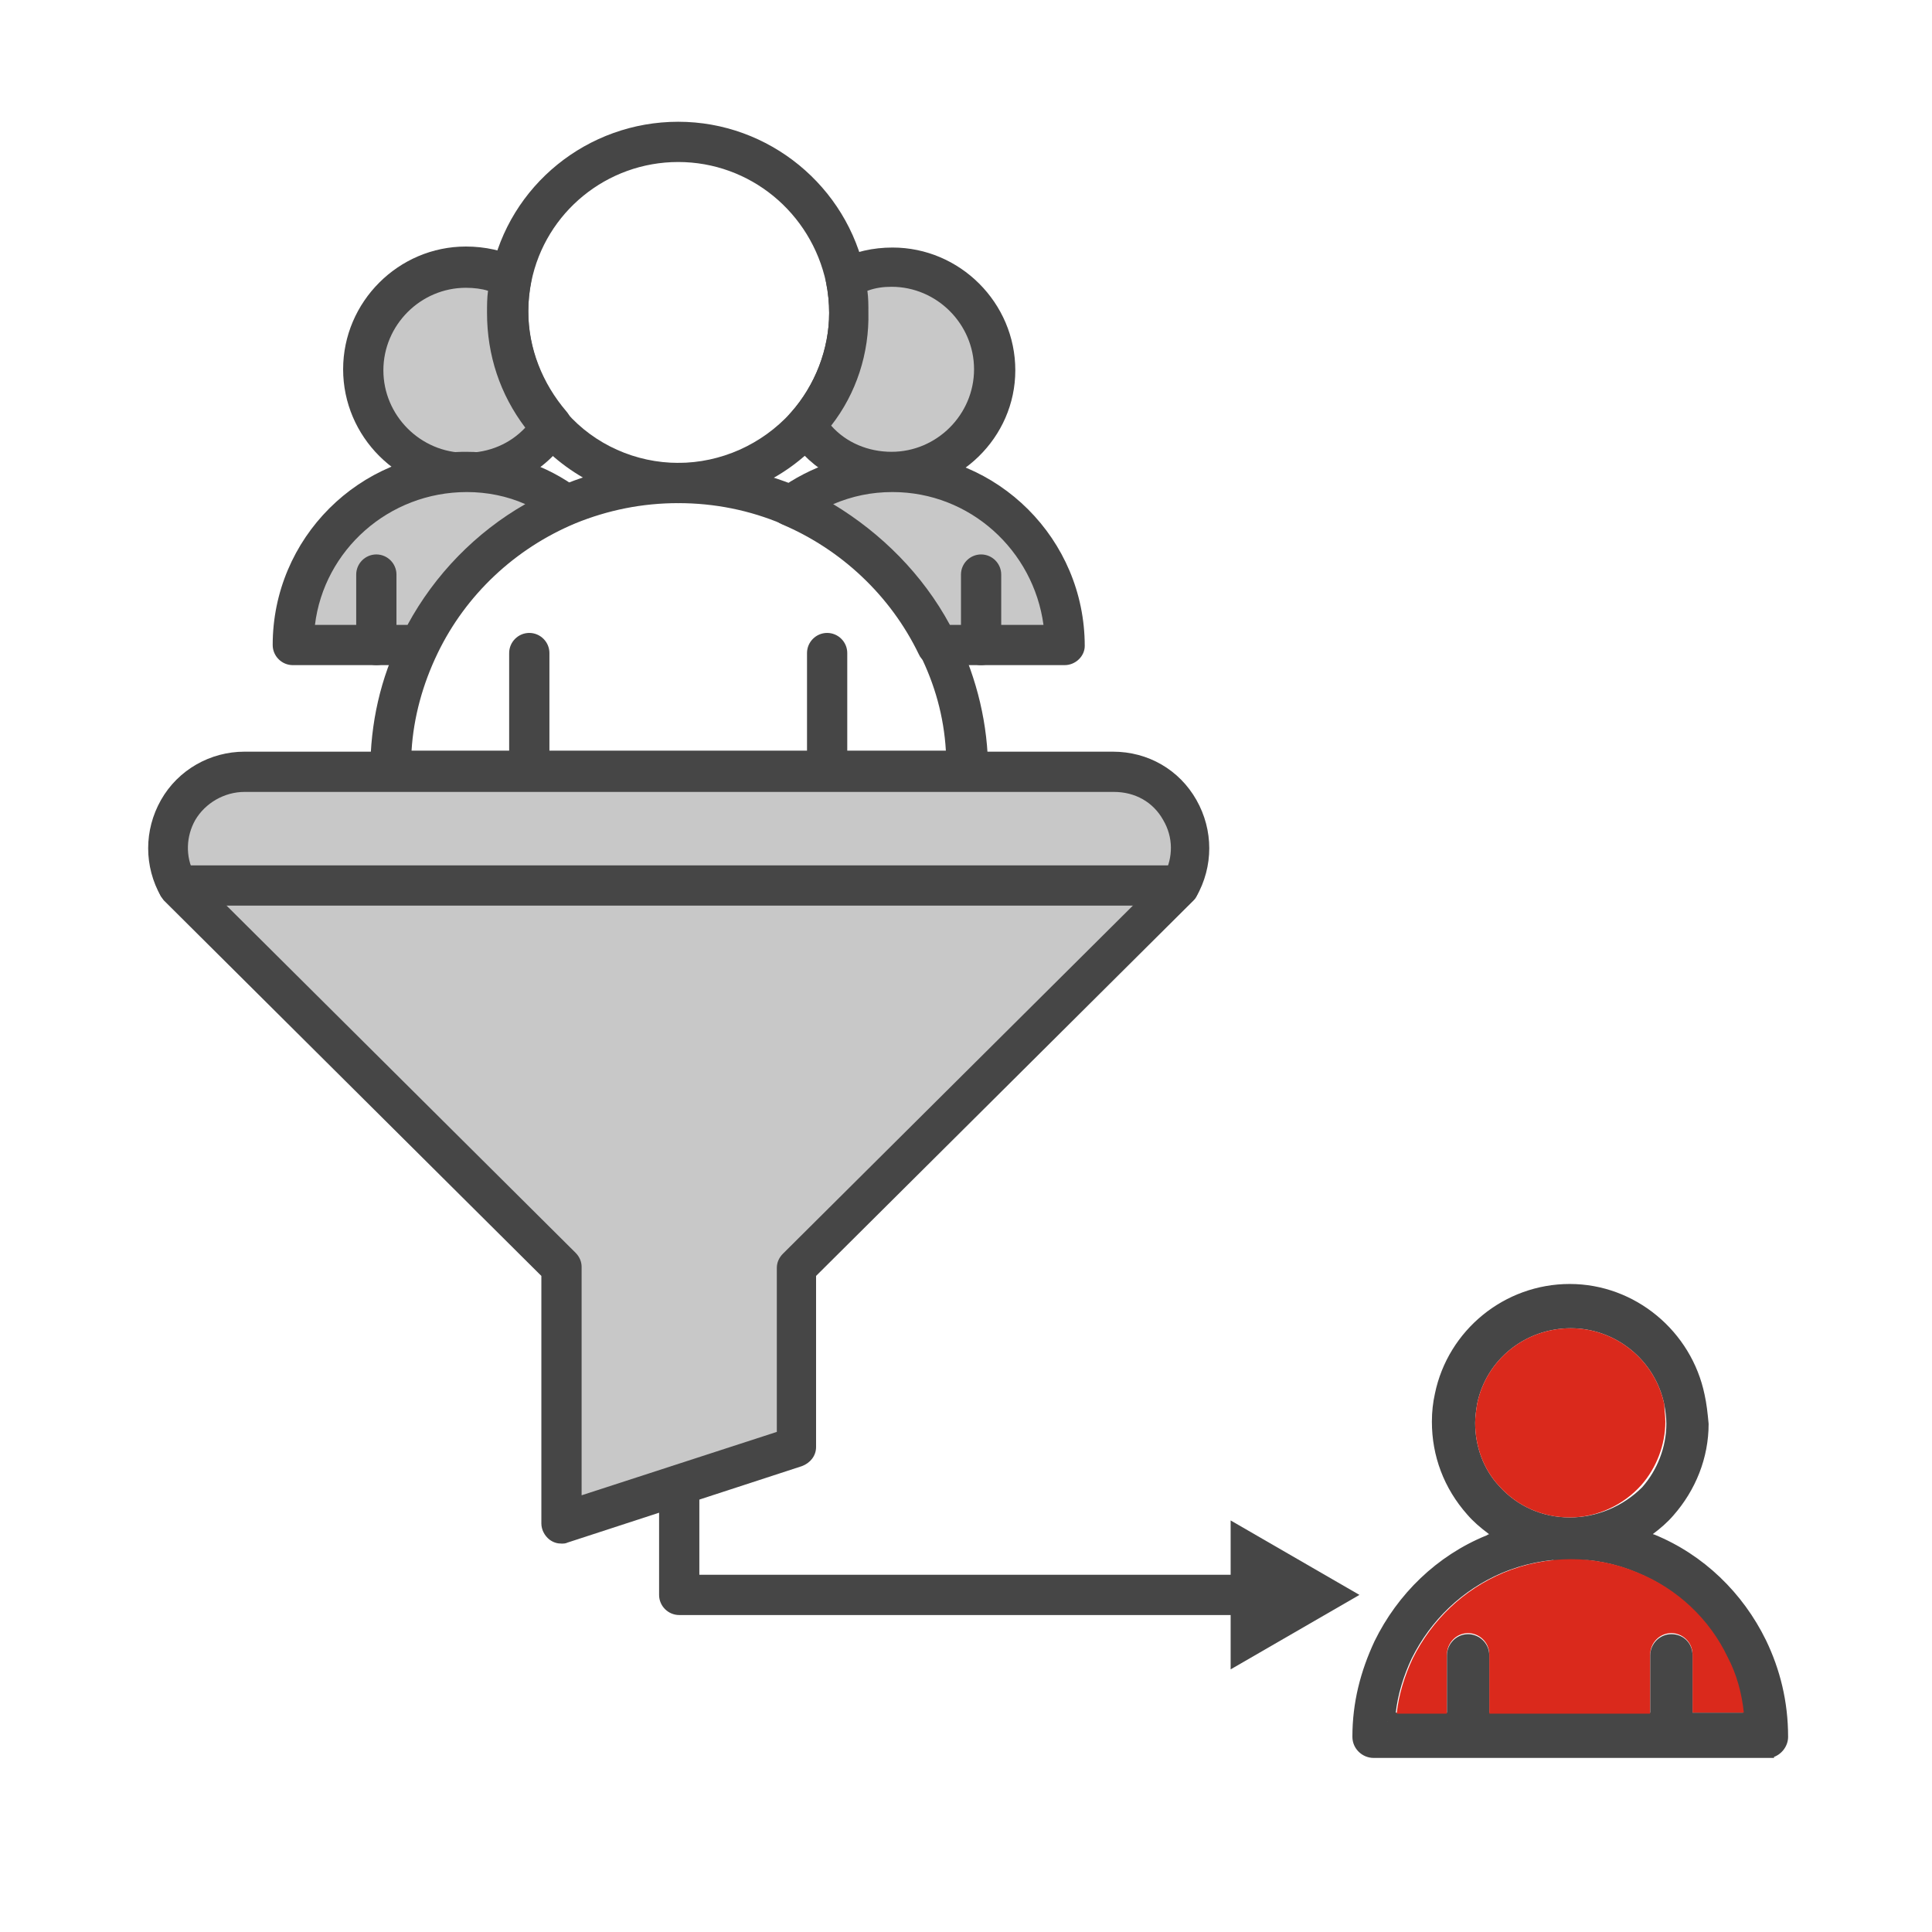 <?xml version="1.0" encoding="utf-8"?>
<!-- Generator: Adobe Illustrator 27.9.0, SVG Export Plug-In . SVG Version: 6.00 Build 0)  -->
<svg version="1.1" id="Security_Networking" xmlns="http://www.w3.org/2000/svg" xmlns:xlink="http://www.w3.org/1999/xlink"
	 x="0px" y="0px" viewBox="0 0 192 192" style="enable-background:new 0 0 192 192;" xml:space="preserve">
<style type="text/css">
	.st0{fill:#C8C8C8;}
	.st1{fill:#464646;}
	.st2{fill:#DA291C;}
</style>
<path class="st0" d="M117.2,88L79.1,126v17.8l-23.3,7.6V126L17.7,88.1c-2.9-5.1,0.7-11.4,6.6-11.4h86.3
	C116.5,76.6,120.2,83,117.2,88L117.2,88z"/>
<path class="st1" d="M55.8,153.4c-0.4,0-0.8-0.1-1.2-0.4c-0.5-0.4-0.8-1-0.8-1.6v-24.6L16.3,89.5c-0.1-0.1-0.2-0.3-0.3-0.4
	c-1.7-3-1.7-6.6,0-9.6c1.7-3,4.9-4.8,8.3-4.8h86.3c3.5,0,6.6,1.8,8.3,4.8c1.7,3,1.7,6.6,0,9.6c-0.1,0.2-0.2,0.3-0.3,0.4l-37.5,37.3
	v17c0,0.9-0.6,1.6-1.4,1.9l-23.3,7.6C56.2,153.4,56,153.4,55.8,153.4z M19.3,86.8l37.9,37.7c0.4,0.4,0.6,0.9,0.6,1.4v22.7l19.4-6.3
	V126c0-0.5,0.2-1,0.6-1.4l37.9-37.7c0.9-1.7,0.9-3.7-0.1-5.4c-1-1.8-2.8-2.8-4.9-2.8H24.3c-2,0-3.9,1.1-4.9,2.8
	C18.5,83.1,18.4,85.1,19.3,86.8z M117.2,88.1L117.2,88.1L117.2,88.1z"/>
<path class="st1" d="M117.2,90H17.7c-1.1,0-2-0.9-2-2s0.9-2,2-2h99.5c1.1,0,2,0.9,2,2S118.3,90,117.2,90z"/>
<path class="st1" d="M67.4,50c-5.4,0-10.5-2.3-14.1-6.3c-3.1-3.5-4.9-8-4.9-12.7c0-1.3,0.1-2.6,0.4-3.8c1.8-8.8,9.6-15.1,18.6-15.1
	S84.2,18.5,86,27.3c0.2,1.2,0.4,2.5,0.4,3.8c0,4.6-1.7,9.1-4.8,12.6C78,47.7,72.8,50,67.4,50L67.4,50z M67.4,16.1
	c-7.1,0-13.2,5-14.6,11.9c-0.2,1-0.3,2-0.3,3c0,3.7,1.4,7.2,3.8,10c2.8,3.2,6.9,5,11.1,5s8.3-1.8,11.2-5c2.4-2.7,3.8-6.3,3.8-9.9
	c0-1-0.1-2-0.3-3C80.6,21.1,74.5,16.1,67.4,16.1z"/>
<path class="st1" d="M96,78.6H38.8c-1.1,0-2-0.9-2-2c0-4.7,1-9.2,3.1-13.4c3.3-6.7,8.9-12,15.8-14.9c3.7-1.6,7.7-2.3,11.8-2.3
	s8.1,0.8,11.9,2.4c6.8,2.9,12.4,8.2,15.7,14.9c2,4.2,3.1,8.7,3.1,13.4C98,77.7,97.1,78.6,96,78.6L96,78.6z M40.9,74.6h53.1
	c-0.2-3.4-1.1-6.6-2.6-9.6c-2.8-5.8-7.7-10.4-13.6-12.9C74.5,50.7,71,50,67.4,50s-7,0.7-10.2,2c-6,2.5-10.9,7.1-13.7,12.9
	C42,68,41.1,71.3,40.9,74.6L40.9,74.6z"/>
<path class="st1" d="M52.6,78.6c-1.1,0-2-0.9-2-2V64.9c0-1.1,0.9-2,2-2s2,0.9,2,2v11.7C54.6,77.7,53.7,78.6,52.6,78.6z"/>
<path class="st1" d="M82.2,78.6c-1.1,0-2-0.9-2-2V64.9c0-1.1,0.9-2,2-2s2,0.9,2,2v11.7C84.2,77.7,83.3,78.6,82.2,78.6z"/>
<g>
	<path class="st1" d="M168.7,138.8c-1.2-6-6.6-10.4-12.7-10.4c-6.1,0-11.4,4.3-12.7,10.3c-0.2,0.9-0.3,1.7-0.3,2.6
		c0,3.2,1.2,6.3,3.3,8.7c0.7,0.8,1.5,1.5,2.4,2c0.3,0.2,0.5,0.3,0.8,0.5c0.3,0.2,0.6,0.3,1,0.5c0.7,0.3,1.4,0.6,2.1,0.8c0,0,0,0,0,0
		c1.1,0.3,2.2,0.4,3.3,0.4h0c1.1,0,2.2-0.1,3.3-0.4c0.7-0.2,1.5-0.5,2.1-0.8c0.3-0.2,0.7-0.3,1-0.5c0.3-0.2,0.5-0.3,0.8-0.5
		c0.9-0.6,1.7-1.3,2.4-2.1c2.1-2.4,3.3-5.4,3.3-8.6C168.9,140.5,168.8,139.6,168.7,138.8z M159.2,151c-1,0.3-2.1,0.5-3.2,0.5
		c-1.1,0-2.2-0.2-3.2-0.5c-1.7-0.5-3.2-1.5-4.4-2.9c-1.7-1.9-2.6-4.3-2.6-6.8c0-0.7,0.1-1.4,0.2-2.1c1-4.7,5.2-8.1,10-8.1
		c4.8,0,9,3.4,10,8.2c0.1,0.7,0.2,1.4,0.2,2c0,2.5-0.9,4.9-2.6,6.8C162.4,149.5,160.9,150.5,159.2,151L159.2,151z"/>
	<path class="st1" d="M166.7,139.2c-1-5.1-5.5-8.8-10.7-8.8c-5.2,0-9.7,3.7-10.7,8.7c-0.2,0.7-0.2,1.5-0.2,2.2c0,2.7,1,5.3,2.8,7.3
		c1,1.1,2.2,2,3.6,2.6c0.4,0.2,0.9,0.4,1.3,0.5c1,0.3,2.1,0.5,3.2,0.5s2.2-0.2,3.2-0.5c0.5-0.1,0.9-0.3,1.3-0.5
		c1.4-0.6,2.6-1.5,3.6-2.7c1.8-2,2.8-4.6,2.8-7.3C167,140.6,166.9,139.9,166.7,139.2z M156,150.8c-2.7,0-5.2-1.1-7-3.1
		c-1.6-1.7-2.4-4-2.4-6.3c0-0.6,0.1-1.3,0.2-1.9c0.9-4.4,4.8-7.5,9.3-7.5c4.5,0,8.4,3.2,9.3,7.6c0.1,0.6,0.2,1.2,0.2,1.9
		c0,2.3-0.9,4.6-2.4,6.3C161.3,149.7,158.7,150.8,156,150.8z M166.7,139.2c-1-5.1-5.5-8.8-10.7-8.8c-5.2,0-9.7,3.7-10.7,8.7
		c-0.2,0.7-0.2,1.5-0.2,2.2c0,2.7,1,5.3,2.8,7.3c1,1.1,2.2,2,3.6,2.6c0.4,0.2,0.9,0.4,1.3,0.5c1,0.3,2.1,0.5,3.2,0.5
		s2.2-0.2,3.2-0.5c0.5-0.1,0.9-0.3,1.3-0.5c1.4-0.6,2.6-1.5,3.6-2.7c1.8-2,2.8-4.6,2.8-7.3C167,140.6,166.9,139.9,166.7,139.2z
		 M156,150.8c-2.7,0-5.2-1.1-7-3.1c-1.6-1.7-2.4-4-2.4-6.3c0-0.6,0.1-1.3,0.2-1.9c0.9-4.4,4.8-7.5,9.3-7.5c4.5,0,8.4,3.2,9.3,7.6
		c0.1,0.6,0.2,1.2,0.2,1.9c0,2.3-0.9,4.6-2.4,6.3C161.3,149.7,158.7,150.8,156,150.8z M169.4,138.6c-1.3-6.3-6.9-11-13.4-11
		c-6.5,0-12.1,4.6-13.4,10.9c-0.2,0.9-0.3,1.8-0.3,2.8c0,3.4,1.2,6.6,3.5,9.2c0.6,0.7,1.3,1.3,2.1,1.9c0.2,0.2,0.5,0.3,0.8,0.5
		c0.3,0.2,0.6,0.3,0.9,0.5c0.5,0.3,1.1,0.6,1.7,0.8c0.5,0.2,0.9,0.3,1.4,0.5c0.5,0.1,1.1,0.2,1.7,0.3l-0.1,0.1h1.8
		c1.2,0,2.3-0.1,3.4-0.4c0.5-0.1,1-0.3,1.4-0.4c0.6-0.2,1.1-0.5,1.7-0.8c0.3-0.1,0.6-0.3,0.8-0.5c0.3-0.2,0.5-0.3,0.8-0.5
		c0.8-0.6,1.5-1.2,2.1-1.9c2.2-2.5,3.5-5.7,3.5-9.1C169.7,140.4,169.6,139.5,169.4,138.6z M161.4,152.3c-0.4,0.2-0.8,0.3-1.1,0.5
		c-1.2,0.5-2.5,0.7-3.9,0.8H156c-1.5,0-2.9-0.3-4.2-0.8c-0.4-0.1-0.8-0.3-1.2-0.5c-0.3-0.2-0.6-0.3-1-0.5c-1-0.6-1.9-1.4-2.7-2.2
		c-2-2.2-3.1-5.1-3.1-8.2c0-0.8,0.1-1.7,0.2-2.5c1.2-5.6,6.2-9.7,11.9-9.7c5.8,0,10.8,4.1,11.9,9.8c0.1,0.8,0.2,1.6,0.2,2.4
		c0,3-1.1,5.9-3.1,8.1c-0.8,0.9-1.7,1.7-2.8,2.3C162.1,151.9,161.8,152.1,161.4,152.3z M166.7,139.2c-1-5.1-5.5-8.8-10.7-8.8
		c-5.2,0-9.7,3.7-10.7,8.7c-0.2,0.7-0.2,1.5-0.2,2.2c0,2.7,1,5.3,2.8,7.3c1,1.1,2.2,2,3.6,2.6c0.4,0.2,0.9,0.4,1.3,0.5
		c1,0.3,2.1,0.5,3.2,0.5s2.2-0.2,3.2-0.5c0.5-0.1,0.9-0.3,1.3-0.5c1.4-0.6,2.6-1.5,3.6-2.7c1.8-2,2.8-4.6,2.8-7.3
		C167,140.6,166.9,139.9,166.7,139.2z M156,150.8c-2.7,0-5.2-1.1-7-3.1c-1.6-1.7-2.4-4-2.4-6.3c0-0.6,0.1-1.3,0.2-1.9
		c0.9-4.4,4.8-7.5,9.3-7.5c4.5,0,8.4,3.2,9.3,7.6c0.1,0.6,0.2,1.2,0.2,1.9c0,2.3-0.9,4.6-2.4,6.3C161.3,149.7,158.7,150.8,156,150.8
		z"/>
	<path class="st2" d="M165.5,141.3c0,2.3-0.9,4.6-2.4,6.3c-1.8,2-4.4,3.2-7.1,3.2c-2.7,0-5.2-1.1-7-3.1c-1.6-1.7-2.4-4-2.4-6.3
		c0-0.6,0.1-1.3,0.2-1.9c0.9-4.4,4.8-7.5,9.3-7.5c4.5,0,8.4,3.2,9.3,7.6C165.4,140.1,165.5,140.7,165.5,141.3z"/>
</g>
<g>
	<path class="st1" d="M174.8,163.3c-2.2-4.6-6-8.2-10.7-10.1c-0.2-0.1-0.5-0.2-0.7-0.3c-0.3-0.1-0.6-0.2-0.9-0.3
		c-0.3-0.1-0.7-0.2-1-0.3c-0.7-0.2-1.5-0.4-2.2-0.5c-1.1-0.2-2.2-0.2-3.2-0.2c-1.1,0-2.2,0.1-3.2,0.2h0c-0.7,0.1-1.5,0.3-2.2,0.5
		c-0.3,0.1-0.7,0.2-1,0.3h0c-0.3,0.1-0.6,0.2-0.9,0.3c-0.2,0.1-0.5,0.2-0.7,0.3c-4.7,2-8.5,5.6-10.8,10.2c-1.4,2.9-2.1,5.9-2.1,9.1
		c0,0.8,0.6,1.4,1.4,1.4h39v0c0.8,0,1.4-0.6,1.4-1.4C176.9,169.2,176.2,166.2,174.8,163.3z M137.9,171.1c0.2-2.3,0.8-4.5,1.8-6.6
		c1.9-4,5.3-7.1,9.4-8.8c1.2-0.5,2.4-0.8,3.6-1.1h0c1.1-0.2,2.2-0.3,3.4-0.3h0c1.1,0,2.3,0.1,3.4,0.3c1.2,0.2,2.5,0.6,3.7,1.1
		c4.1,1.7,7.4,4.8,9.3,8.8c1,2.1,1.6,4.3,1.8,6.6H137.9z"/>
	<path class="st1" d="M174.9,171c-0.2-2.4-0.8-4.7-1.8-6.8c-2-4.1-5.5-7.4-9.7-9.2c-0.8-0.3-1.7-0.6-2.5-0.9c-0.5-0.1-1-0.2-1.5-0.3
		c-2.2-0.4-4.5-0.4-6.7,0c0,0,0,0,0,0c-0.5,0.1-1,0.2-1.4,0.3c-0.8,0.2-1.7,0.5-2.5,0.8c-4.3,1.8-7.7,5-9.7,9.2
		c-1,1.9-1.5,4-1.8,6.2h-0.1v0.8l0.8,0v0.7h37L174.9,171z M138.7,170.3c0.2-1.9,0.8-3.8,1.6-5.5c1.9-3.8,5-6.8,9-8.5
		c4.3-1.8,9.2-1.8,13.4,0c3.9,1.6,7.1,4.6,8.9,8.4c0.9,1.7,1.4,3.6,1.6,5.5H138.7z M174.9,171c-0.2-2.4-0.8-4.7-1.8-6.8
		c-2-4.1-5.5-7.4-9.7-9.2c-0.8-0.3-1.7-0.6-2.5-0.9c-0.5-0.1-1-0.2-1.5-0.3c-2.2-0.4-4.5-0.4-6.7,0c0,0,0,0,0,0
		c-0.5,0.1-1,0.2-1.4,0.3c-0.8,0.2-1.7,0.5-2.5,0.8c-4.3,1.8-7.7,5-9.7,9.2c-1,1.9-1.5,4-1.8,6.2h-0.1v0.8l0.8,0v0.7h37L174.9,171z
		 M138.7,170.3c0.2-1.9,0.8-3.8,1.6-5.5c1.9-3.8,5-6.8,9-8.5c4.3-1.8,9.2-1.8,13.4,0c3.9,1.6,7.1,4.6,8.9,8.4
		c0.9,1.7,1.4,3.6,1.6,5.5H138.7z M175.5,163c-2.3-4.7-6.2-8.5-11.1-10.5c-0.1,0-0.2-0.1-0.3-0.1c-0.3-0.1-0.6-0.2-0.8-0.3
		c-0.3-0.1-0.6-0.2-0.9-0.3c-0.6-0.2-1.2-0.3-1.8-0.5c-0.5-0.1-0.9-0.2-1.4-0.2c0,0,0,0,0,0c-1-0.2-2.1-0.2-3.2-0.2
		c-1.1,0-2.1,0.1-3.2,0.2c0,0,0,0,0,0c-0.5,0.1-0.9,0.2-1.4,0.3c-0.6,0.1-1.2,0.3-1.8,0.5c-0.3,0.1-0.6,0.2-0.9,0.3
		c-0.3,0.1-0.6,0.2-0.8,0.3c-0.1,0-0.1,0.1-0.2,0.1c-4.9,2-8.8,5.8-11.1,10.5c-1.4,3-2.2,6.1-2.2,9.5c0,1.2,1,2.1,2.1,2.1h39l0.8,0
		v-0.1c0.8-0.3,1.4-1.1,1.4-2C177.7,169.1,176.9,165.9,175.5,163z M175.5,173.1h-11.4l-16.2,0h-11.4c-0.3,0-0.6-0.3-0.6-0.6
		c0-3.1,0.7-6,2-8.8c2.1-4.4,5.8-7.9,10.4-9.8c0.4-0.2,0.8-0.3,1.2-0.5h0c0.3-0.1,0.7-0.2,1-0.3c0.4-0.1,0.8-0.2,1.2-0.3
		c1.4-0.3,2.8-0.5,4.2-0.5c1.5,0,2.9,0.2,4.3,0.5c0,0,0,0,0,0c0.4,0.1,0.8,0.2,1.2,0.3c0.4,0.1,0.7,0.2,1,0.3
		c0.4,0.2,0.9,0.3,1.3,0.5c4.5,1.9,8.2,5.4,10.3,9.8c1.3,2.7,2,5.7,2,8.8C176.2,172.8,175.9,173.1,175.5,173.1z M163.3,155
		c-0.8-0.3-1.7-0.6-2.5-0.9c-0.5-0.1-1-0.2-1.5-0.3c-2.2-0.4-4.5-0.4-6.7,0c0,0,0,0,0,0c-0.5,0.1-1,0.2-1.4,0.3
		c-0.8,0.2-1.7,0.5-2.5,0.8c-4.3,1.8-7.7,5-9.7,9.2c-1,1.9-1.5,4-1.8,6.2h-0.1v0.8l0.8,0v0.7h37l-0.1-0.8c-0.2-2.4-0.8-4.7-1.8-6.8
		C171,160.1,167.6,156.8,163.3,155z M138.7,170.3c0.2-1.9,0.8-3.8,1.6-5.5c1.9-3.8,5-6.8,9-8.5c4.3-1.8,9.2-1.8,13.4,0
		c3.9,1.6,7.1,4.6,8.9,8.4c0.9,1.7,1.4,3.6,1.6,5.5H138.7z"/>
	<path class="st2" d="M168.2,170.3v-5.9c0-1.2-1-2.1-2.1-2.1c-1.2,0-2.1,1-2.1,2.1v5.9h-16v-5.9c0-1.2-1-2.1-2.1-2.1
		c-1.2,0-2.1,1-2.1,2.1v5.9h-5c0.2-1.9,0.8-3.8,1.6-5.5c1.9-3.8,5-6.8,9-8.5c4.3-1.8,9.2-1.8,13.4,0c3.9,1.6,7.1,4.6,8.9,8.4
		c0.9,1.7,1.4,3.6,1.6,5.5H168.2z"/>
</g>
<g>
	<path class="st1" d="M145.9,173.8c-0.8,0-1.4-0.6-1.4-1.4v-8c0-0.8,0.6-1.4,1.4-1.4s1.4,0.6,1.4,1.4v8
		C147.2,173.2,146.6,173.8,145.9,173.8z"/>
	<path class="st1" d="M145.9,162.4c-1.2,0-2.1,1-2.1,2.1v8c0,0.2,0,0.4,0.1,0.6c0.1,0.3,0.2,0.5,0.4,0.8c0.4,0.5,1,0.7,1.6,0.7
		s1.2-0.3,1.6-0.7c0.2-0.2,0.3-0.5,0.4-0.8c0.1-0.2,0.1-0.4,0.1-0.6v-8C148,163.3,147,162.4,145.9,162.4z M146.5,172.4
		c0,0.3-0.3,0.6-0.6,0.6c-0.3,0-0.6-0.3-0.6-0.6v-8c0-0.3,0.3-0.6,0.6-0.6c0.3,0,0.6,0.3,0.6,0.6V172.4z"/>
</g>
<g>
	<path class="st1" d="M166.1,173.8c-0.8,0-1.4-0.6-1.4-1.4v-8c0-0.8,0.6-1.4,1.4-1.4s1.4,0.6,1.4,1.4v8
		C167.5,173.2,166.9,173.8,166.1,173.8z"/>
	<path class="st1" d="M166.1,162.4c-1.2,0-2.1,1-2.1,2.1v8c0,0.2,0,0.4,0.1,0.6c0.1,0.3,0.2,0.5,0.4,0.8c0.4,0.5,1,0.7,1.6,0.7
		s1.2-0.3,1.6-0.7c0.2-0.2,0.3-0.5,0.4-0.8c0.1-0.2,0.1-0.4,0.1-0.6v-8C168.2,163.3,167.3,162.4,166.1,162.4z M166.8,172.4
		c0,0.3-0.3,0.6-0.6,0.6c-0.3,0-0.6-0.3-0.6-0.6v-8c0-0.3,0.3-0.6,0.6-0.6c0.3,0,0.6,0.3,0.6,0.6V172.4z"/>
</g>
<path class="st0" d="M98.8,36.8c0,5.6-4.6,10.2-10.2,10.2c-3.6,0-6.7-1.8-8.5-4.6c2.7-3,4.3-6.9,4.3-11.2c0-1.2-0.1-2.3-0.3-3.4
	c1.4-0.7,2.9-1.1,4.6-1.1C94.2,26.6,98.8,31.1,98.8,36.8z"/>
<path class="st1" d="M88.6,48.9c-4.1,0-7.9-2.1-10.2-5.5c-0.5-0.8-0.4-1.8,0.2-2.4c2.4-2.7,3.8-6.3,3.8-9.9c0-1-0.1-2-0.3-3
	c-0.2-0.9,0.3-1.8,1.1-2.2c1.7-0.9,3.6-1.3,5.5-1.3c6.7,0,12.2,5.5,12.2,12.2S95.3,48.9,88.6,48.9L88.6,48.9z M82.6,42.3
	c1.5,1.7,3.7,2.6,6,2.6c4.5,0,8.2-3.7,8.2-8.2s-3.7-8.2-8.2-8.2c-0.8,0-1.6,0.1-2.4,0.4c0.1,0.7,0.1,1.4,0.1,2.1
	C86.4,35.1,85.1,39.1,82.6,42.3L82.6,42.3z"/>
<path class="st0" d="M105.8,64.1H93.1c-3-6.2-8.2-11.2-14.7-13.9c2.8-2.1,6.3-3.3,10.1-3.3C98.1,46.9,105.8,54.6,105.8,64.1z"/>
<path class="st1" d="M105.8,66.1H93.1c-0.8,0-1.5-0.4-1.8-1.1c-2.8-5.8-7.7-10.4-13.6-12.9c-0.7-0.3-1.1-0.9-1.2-1.6
	s0.2-1.4,0.8-1.8c3.3-2.4,7.2-3.7,11.3-3.7c10.6,0,19.2,8.6,19.2,19.2C107.8,65.2,106.9,66.1,105.8,66.1z M94.4,62.1h9.3
	c-1-7.4-7.3-13.2-15-13.2c-2.1,0-4,0.4-5.9,1.2C87.6,53,91.7,57.1,94.4,62.1z"/>
<path class="st1" d="M97.5,66.1c-1.1,0-2-0.9-2-2v-7c0-1.1,0.9-2,2-2s2,0.9,2,2v7C99.5,65.2,98.6,66.1,97.5,66.1z"/>
<path class="st0" d="M54.8,42.4c-1.8,2.7-4.9,4.5-8.5,4.5c-5.6,0-10.2-4.5-10.2-10.2s4.5-10.2,10.2-10.2c1.6,0,3.1,0.4,4.5,1
	c-0.2,1.1-0.3,2.3-0.3,3.4C50.5,35.4,52.1,39.4,54.8,42.4L54.8,42.4z"/>
<path class="st1" d="M46.3,48.9c-6.7,0-12.2-5.5-12.2-12.2s5.5-12.2,12.2-12.2c1.9,0,3.7,0.4,5.4,1.2c0.8,0.4,1.2,1.3,1.1,2.2
	c-0.2,1-0.3,2-0.3,3c0,3.7,1.4,7.2,3.8,10c0.6,0.7,0.7,1.7,0.2,2.5C54.2,46.9,50.4,48.9,46.3,48.9z M46.3,28.6
	c-4.5,0-8.2,3.7-8.2,8.2s3.7,8.2,8.2,8.2c2.3,0,4.4-0.9,5.9-2.5c-2.5-3.3-3.8-7.2-3.8-11.4c0-0.7,0-1.5,0.1-2.2
	C47.9,28.7,47.1,28.6,46.3,28.6z"/>
<path class="st0" d="M56.4,50.2c-6.4,2.7-11.7,7.7-14.7,13.9H29.2c0-9.5,7.7-17.2,17.2-17.2C50.1,46.9,53.6,48.1,56.4,50.2
	L56.4,50.2z"/>
<path class="st1" d="M41.7,66.1H29.1c-1.1,0-2-0.9-2-2c0-10.6,8.6-19.2,19.2-19.2c4.1,0,8,1.3,11.2,3.7c0.6,0.4,0.9,1.1,0.8,1.8
	s-0.5,1.3-1.2,1.6c-6,2.5-10.9,7.1-13.7,12.9C43.1,65.7,42.4,66.1,41.7,66.1L41.7,66.1z M31.3,62.1h9.2c2.7-5,6.8-9.2,11.7-12
	c-1.8-0.8-3.8-1.2-5.8-1.2C38.6,48.9,32.2,54.7,31.3,62.1L31.3,62.1z"/>
<path class="st1" d="M37.4,66.1c-1.1,0-2-0.9-2-2v-7c0-1.1,0.9-2,2-2s2,0.9,2,2v7C39.4,65.2,38.5,66.1,37.4,66.1z"/>
<path class="st1" d="M124.5,160.5h-57c-1.1,0-2-0.9-2-2v-10.9c0-1.1,0.9-2,2-2s2,0.9,2,2v8.9h55c1.1,0,2,0.9,2,2
	S125.6,160.5,124.5,160.5z"/>
<polygon class="st1" points="122.3,165.9 135.1,158.5 122.3,151.1 "/>
</svg>

